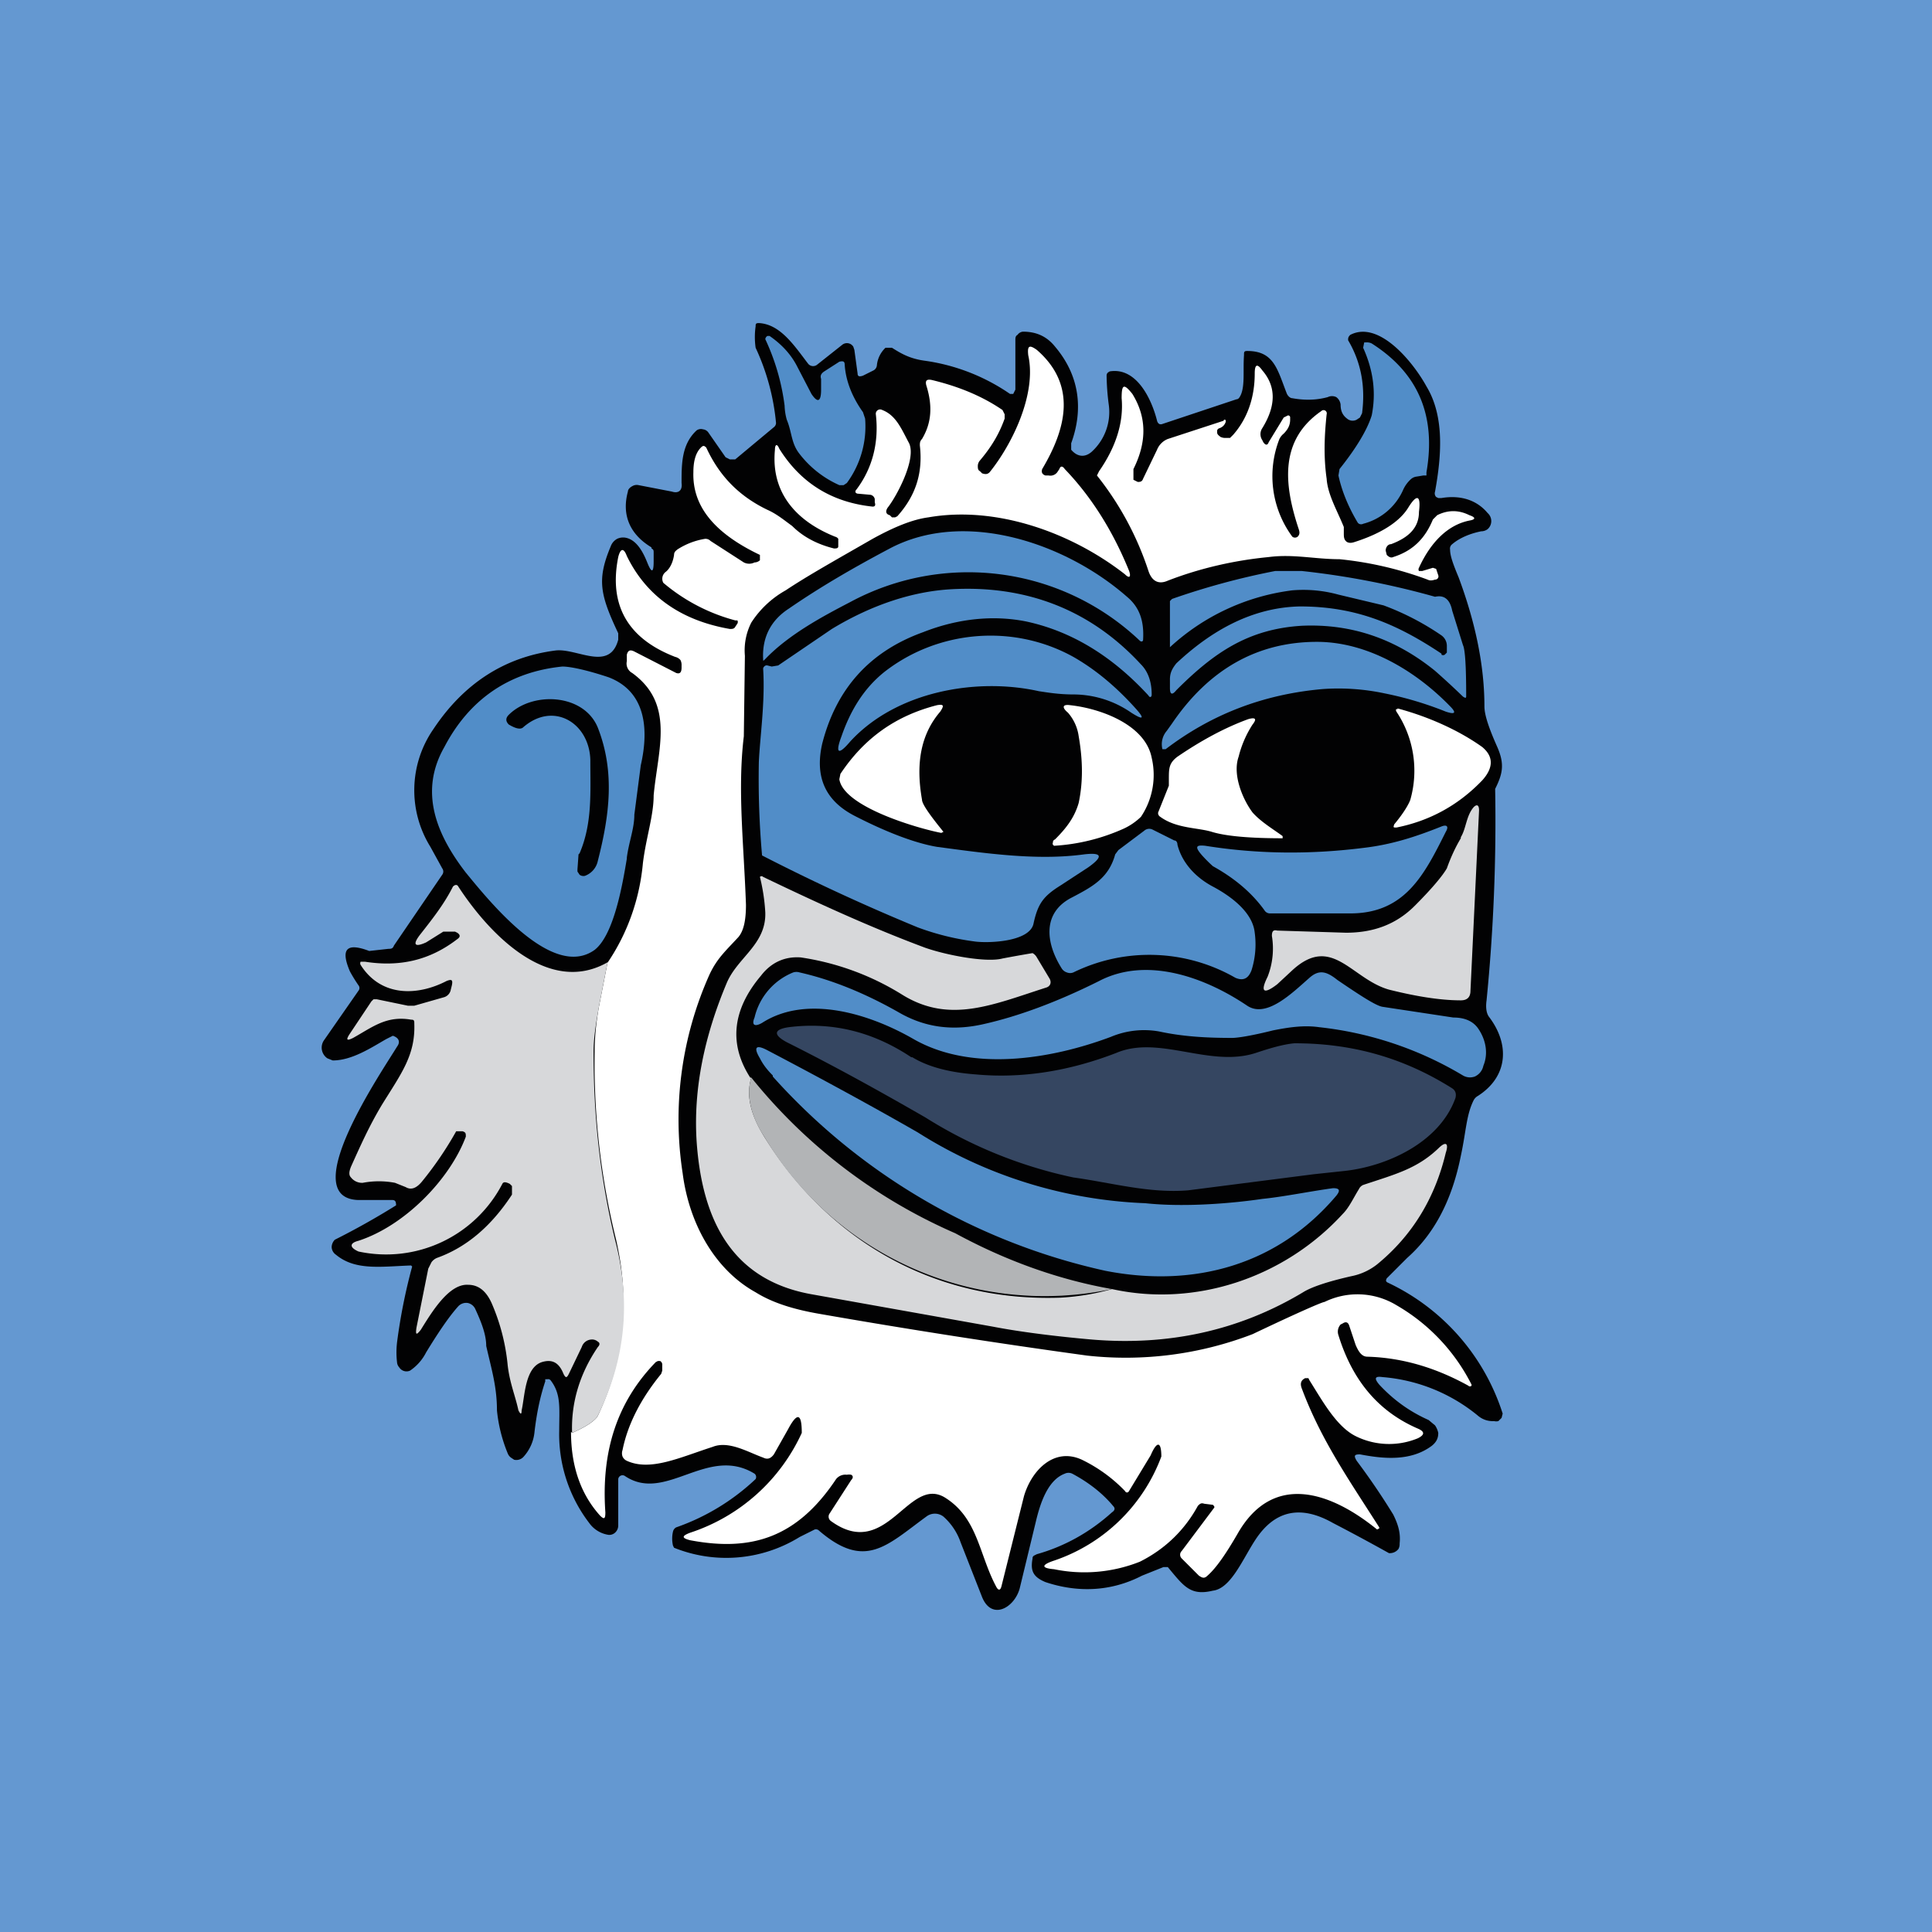 <!-- by TradingView --><svg width="18" height="18" viewBox="0 0 18 18" xmlns="http://www.w3.org/2000/svg"><path fill="#6498D1" d="M0 0h18v18H0z"/><path d="M6.07 5.1c-.2-.12-.28-.3-.22-.52 0-.02.02-.04.04-.05a.08.08 0 0 1 .06-.01l.31.06c.06.02.1-.01.09-.08 0-.18 0-.36.14-.49A.07.07 0 0 1 6.55 4a.07.07 0 0 1 .05.03l.16.23.04.02h.05l.36-.3a.05.05 0 0 0 .02-.04 2.12 2.12 0 0 0-.19-.7.7.7 0 0 1 0-.2c0-.02 0-.03.03-.03.2.01.33.21.46.38a.06.06 0 0 0 .08.01l.24-.19a.07.07 0 0 1 .1.02l.01.03.03.22c0 .03.02.03.05.02l.1-.05a.06.06 0 0 0 .03-.05.26.26 0 0 1 .08-.16h.06c.08.05.16.1.3.12a1.85 1.85 0 0 1 .8.31h.03l.01-.02.01-.02v-.46c0-.02 0-.04.02-.05a.07.07 0 0 1 .05-.03c.12 0 .22.04.3.14.22.26.27.57.15.9v.06c.05.06.12.08.19.02a.5.5 0 0 0 .16-.44 2.28 2.28 0 0 1-.02-.27c0-.02.01-.03.03-.04.25-.04.39.26.44.46a.05.05 0 0 0 .02.03.04.04 0 0 0 .03 0l.69-.23c.02 0 .03-.02.04-.04.04-.09.02-.23.03-.37 0-.03 0-.04.03-.04.25 0 .28.17.37.4.01.02.03.04.05.04.11.02.22.02.33-.01a.09.09 0 0 1 .08 0 .1.1 0 0 1 .04.07c0 .06.02.1.06.13a.08.08 0 0 0 .09.01l.03-.02.02-.04c.03-.23 0-.46-.13-.68 0-.02 0-.03.02-.05.27-.14.59.26.71.48.17.28.14.65.08.98a.05.05 0 0 0 .01.05l.02.01h.03c.18-.03.33.02.43.14a.1.1 0 0 1 0 .15.1.1 0 0 1-.06.02c-.1.02-.2.06-.27.12a.05.05 0 0 0-.02.05c0 .06.03.14.08.26.16.43.24.83.24 1.2 0 .08.04.2.12.38.07.16.05.25-.02.39a16.92 16.92 0 0 1-.08 1.97c-.01.07 0 .12.02.15.2.26.18.56-.1.74a.1.1 0 0 0-.04.04c-.07.14-.07.29-.12.52-.08.4-.24.72-.5.95l-.19.19c-.01.02-.01.03.01.04A2.03 2.03 0 0 1 14 13.17l-.01.04-.03.03a.08.08 0 0 1-.04 0 .21.21 0 0 1-.15-.05 1.6 1.6 0 0 0-.89-.36c-.07-.01-.08.01-.03.07.13.14.28.25.46.33l.06.05a.2.2 0 0 1 .03.07c0 .04-.01.08-.06.12-.2.15-.46.12-.67.08-.05 0-.06.01-.03.06.15.2.26.37.34.5.05.1.07.18.06.27a.1.1 0 0 1-.01.05.1.1 0 0 1-.09.04 19.1 19.1 0 0 0-.52-.28c-.3-.17-.54-.12-.72.15-.12.18-.23.46-.4.48-.21.05-.27-.04-.42-.22h-.04l-.2.08c-.29.15-.6.16-.9.06-.12-.05-.14-.11-.12-.22 0-.01 0-.02.02-.03l.02-.01c.25-.07.49-.2.7-.39.03-.02.03-.04.01-.06-.1-.12-.23-.22-.38-.3a.08.08 0 0 0-.07 0c-.16.06-.23.28-.27.45l-.15.62c-.05.18-.26.3-.35.08l-.2-.51a.57.57 0 0 0-.16-.24.13.13 0 0 0-.16 0c-.37.27-.57.5-1 .13a.04.04 0 0 0-.04-.01l-.14.07a1.3 1.3 0 0 1-1.17.1l-.01-.02a.29.29 0 0 1 0-.13.06.06 0 0 1 .03-.04 2.07 2.07 0 0 0 .74-.45.04.04 0 0 0-.01-.05c-.44-.27-.83.28-1.21.02a.04.04 0 0 0-.04 0 .04.04 0 0 0-.02.03v.43a.09.09 0 0 1-.03.07.08.08 0 0 1-.06.02.27.27 0 0 1-.18-.11 1.36 1.36 0 0 1-.28-.86c0-.21.02-.34-.08-.47a.03.03 0 0 0-.03-.01h-.02v.02c-.05.15-.08.3-.1.47a.4.4 0 0 1-.1.23.09.09 0 0 1-.09.03l-.03-.02a.09.09 0 0 1-.03-.04 1.41 1.41 0 0 1-.1-.4c0-.22-.05-.38-.1-.6 0-.1-.04-.21-.1-.34a.1.1 0 0 0-.07-.06.1.1 0 0 0-.09.03c-.09.1-.19.25-.3.43a.45.45 0 0 1-.15.17.08.08 0 0 1-.1-.03.08.08 0 0 1-.02-.04.8.8 0 0 1 0-.2 5.28 5.28 0 0 1 .14-.7l-.01-.01c-.28.01-.52.05-.7-.1a.09.09 0 0 1-.04-.07.1.1 0 0 1 .03-.07 7.07 7.07 0 0 0 .57-.32c0-.04-.01-.05-.04-.05h-.32c-.57-.03.23-1.2.37-1.43.03-.04.02-.08-.04-.1l-.06.03c-.14.08-.32.2-.5.2l-.05-.02a.12.12 0 0 1-.03-.17l.32-.46a.04.04 0 0 0 0-.05 1.38 1.38 0 0 1-.08-.13c-.09-.21-.03-.27.18-.19l.18-.02c.02 0 .04 0 .05-.03l.45-.66a.05.05 0 0 0 0-.06l-.11-.2a1 1 0 0 1 .03-1.1c.28-.42.66-.67 1.14-.73.2-.02.5.2.58-.1V5.9c-.17-.36-.2-.5-.07-.81a.13.13 0 0 1 .06-.07.13.13 0 0 1 .08-.01c.1.02.16.13.2.23.04.1.06.1.06-.01v-.08c0-.02 0-.03-.02-.04Z" fill="#020203"/><path d="M7.56 3.67c.06.09.09.07.09-.04v-.1c-.01-.03 0-.05.03-.07l.14-.09c.04-.01.05 0 .05.03.01.15.07.3.17.44l.02.06a.89.89 0 0 1-.17.6l-.03.02h-.04a.96.96 0 0 1-.37-.29c-.08-.1-.07-.2-.12-.32a.55.55 0 0 1-.02-.13 2.07 2.07 0 0 0-.18-.62.04.04 0 0 1 .02-.03h.02c.13.09.21.19.26.29l.13.25ZM13.15 4.46a.3.3 0 0 0-.08.11.56.56 0 0 1-.37.31.04.04 0 0 1-.05-.01c-.09-.15-.15-.3-.18-.44l.01-.06c.16-.2.26-.37.3-.5.04-.2.02-.41-.08-.63l.01-.05h.02a.1.1 0 0 1 .05.01c.44.28.6.68.51 1.2v.03h-.03l-.06.01a.1.1 0 0 0-.05.02Z" fill="#518DC8"/><path d="M5.33 13.35c.14-.06.22-.12.24-.16.25-.53.3-1.07.17-1.64a6.87 6.87 0 0 1-.2-1.75c0-.11.01-.25.04-.42l.08-.41c.19-.28.3-.6.33-.93.03-.24.1-.44.1-.63.04-.43.2-.85-.2-1.14a.1.1 0 0 1-.05-.11V6.1c.01-.04.03-.05.07-.03l.39.2c.03.01.05 0 .05-.05v-.02a.1.1 0 0 0-.01-.05.09.09 0 0 0-.05-.03c-.44-.17-.62-.48-.53-.93.02-.08.05-.09.08-.01.18.37.5.6.96.68.02 0 .04 0 .05-.02l.02-.03a.03.03 0 0 0 0-.03h-.02a1.72 1.72 0 0 1-.67-.35.08.08 0 0 1 .02-.1c.04-.03.07-.09.08-.16 0-.03.02-.04.03-.05a.67.67 0 0 1 .26-.1c.01 0 .03 0 .05.02l.31.2a.11.11 0 0 0 .1 0c.03 0 .05-.02.05-.02v-.05c-.42-.2-.63-.45-.62-.77 0-.1.02-.18.07-.23.02-.02.03-.02.05 0 .12.26.3.45.57.58.09.04.16.1.23.15.1.1.23.17.39.21.02 0 .04 0 .04-.02v-.07A.05.05 0 0 0 7.78 5c-.35-.14-.6-.4-.56-.81 0-.05.02-.06.04-.01.2.32.49.5.87.54.02 0 .03-.01.02-.04v-.03a.05.05 0 0 0-.04-.04L8 4.6c-.03 0-.04-.02-.02-.04.15-.2.21-.44.18-.7a.04.04 0 0 1 .02-.04.04.04 0 0 1 .04 0c.13.05.18.18.25.31.07.15-.12.5-.2.6-.02.03-.02.06.02.07l.02.02h.03l.02-.01c.17-.19.24-.4.21-.66 0-.02 0-.04.02-.06.09-.15.1-.31.04-.5-.01-.04 0-.06.05-.05.25.06.47.15.66.28l.02.04v.04c-.05.14-.12.26-.23.39a.08.08 0 0 0-.02.05c0 .02 0 .04.02.05l.02.02c.03.01.05.01.07-.01.21-.26.44-.73.36-1.09-.01-.09.01-.1.08-.05.38.33.27.74.05 1.11-.01.03 0 .05.03.06h.03a.08.08 0 0 0 .08-.03l.02-.03c.01-.03.03-.03.05 0 .25.26.45.58.6.95.02.06 0 .07-.04.03-.5-.39-1.2-.64-1.83-.53-.15.02-.32.09-.52.2-.33.19-.6.34-.81.48A.91.91 0 0 0 7 5.8a.57.57 0 0 0-.06.31l-.01.75c-.06.5 0 1 .02 1.57 0 .14-.02.24-.07.3-.12.13-.2.2-.27.35a3.3 3.3 0 0 0-.25 1.85c.06.47.3.9.68 1.11.16.1.36.16.59.2a69.14 69.14 0 0 0 2.5.39 3.29 3.29 0 0 0 1.54-.2c.42-.2.65-.3.67-.3a.7.7 0 0 1 .67.03 1.78 1.78 0 0 1 .7.74v.01a.02.02 0 0 1-.03 0c-.29-.16-.6-.26-.94-.27-.05 0-.08-.04-.11-.11l-.06-.18c-.01-.03-.03-.04-.06-.02l-.02.01a.1.1 0 0 0-.02.1c.13.42.37.71.74.87.07.03.06.06 0 .09a.7.7 0 0 1-.58-.02c-.18-.09-.31-.33-.43-.52l-.01-.02h-.03c-.04.02-.05.05-.03.1.18.48.44.85.72 1.29v.01l-.02.01c-.43-.35-.97-.54-1.3.04-.11.19-.2.32-.28.39-.03.03-.05.02-.08 0l-.16-.16c-.02-.02-.02-.05 0-.07l.3-.4c.01-.01 0-.02-.01-.03l-.08-.01c-.03-.01-.04 0-.06.02-.12.22-.3.4-.54.52a1.4 1.4 0 0 1-.8.07c-.12-.01-.12-.04 0-.08a1.62 1.62 0 0 0 1-.97c0-.14-.04-.15-.1-.01l-.2.33c-.01.02-.03.02-.04 0a1.41 1.41 0 0 0-.4-.29c-.26-.12-.47.1-.54.34l-.21.84c-.01.04-.03.04-.05 0-.16-.3-.17-.64-.48-.83-.34-.2-.54.6-1.06.22a.05.05 0 0 1-.01-.07l.2-.31c.02-.02.02-.04 0-.05a.1.1 0 0 0-.04 0 .11.11 0 0 0-.1.04c-.36.54-.78.68-1.36.57-.08-.02-.08-.04 0-.07a1.74 1.74 0 0 0 1.04-.93c0-.18-.04-.2-.13-.03l-.13.23c-.03.04-.06.05-.1.03-.14-.05-.32-.16-.47-.1-.31.1-.58.23-.8.13a.08.08 0 0 1-.04-.04.09.09 0 0 1 0-.06c.05-.25.18-.49.36-.71l.01-.03v-.05a.04.04 0 0 0-.02-.04h-.02l-.02.01c-.36.37-.51.83-.47 1.4 0 .06-.01.07-.05.03-.18-.2-.27-.46-.27-.78Z" fill="#fff"/><path d="M11.34 4.01v.02c0 .02.02.03.03.04a.1.1 0 0 0 .05.01h.04l.03-.03c.14-.16.2-.36.2-.57 0-.08.02-.1.07-.03.13.15.13.33 0 .54a.1.1 0 0 0 0 .11l.01.02c.02.03.04.03.05 0l.14-.23.04-.02s.02 0 .02.02v.02c0 .05-.02.09-.06.13a.15.15 0 0 0-.04.05.95.95 0 0 0 .12.91.04.04 0 0 0 .05 0c.02-.02.02-.04.01-.07-.14-.42-.18-.83.21-1.1a.03.03 0 0 1 .05.03c-.02.19-.03.39 0 .6.01.15.1.3.16.45v.06c0 .03 0 .06.03.08.02.01.04.01.07 0 .25-.08.42-.19.5-.32.08-.13.12-.12.1.04 0 .15-.1.24-.26.3-.03 0-.05.03-.05.06l.01.04c.02.02.04.03.06.02.19-.06.3-.18.37-.35l.04-.04c.1-.05.2-.05.3 0 .06.02.06.04 0 .05-.2.04-.36.2-.47.44a.03.03 0 0 0 0 .03h.03l.1-.03.03.01.02.06a.03.03 0 0 1-.03.04c-.03.01-.05.01-.07 0a3.29 3.29 0 0 0-.82-.19c-.23 0-.43-.05-.66-.02-.31.03-.63.1-.94.22-.09.04-.15 0-.18-.09a2.85 2.85 0 0 0-.48-.89l.02-.04c.16-.23.23-.46.21-.68 0-.13.02-.14.1-.04.13.21.14.44.01.7v.1l.04.02c.02 0 .04 0 .05-.03l.13-.27a.18.18 0 0 1 .1-.1l.52-.17a.01.01 0 0 1 .02 0v.01c-.01.03-.03.05-.06.06a.03.03 0 0 0-.02.02Z" fill="#fff"/><path d="M7.92 5.61c-.25.13-.57.3-.79.53-.02.02-.02.02-.02 0-.01-.2.07-.36.24-.47.29-.2.6-.38.94-.56.7-.37 1.64-.05 2.21.45.12.1.16.23.15.4 0 .02-.02.02-.03.01a2.32 2.32 0 0 0-2.7-.36ZM13.43 6.1a.03.03 0 0 0 .03 0l.02-.02v-.06a.12.12 0 0 0-.05-.1 2.47 2.47 0 0 0-.54-.28l-.42-.1a1.23 1.23 0 0 0-.43-.04 2.06 2.06 0 0 0-1.14.53V5.6l.02-.02a6.86 6.86 0 0 1 .96-.26h.25a7.58 7.58 0 0 1 1.24.24c.09-.02.14.03.16.13l.1.32c.02.04.03.2.03.47 0 .02 0 .03-.03.01a7.5 7.5 0 0 0-.26-.24c-.37-.3-.78-.44-1.24-.42-.5.03-.82.25-1.17.6-.04.05-.06.04-.06-.02v-.08c0-.06.02-.1.06-.15.32-.3.7-.52 1.15-.53.52 0 .9.16 1.32.44Z" fill="#518DC8"/><path d="m7.25 6.2.5-.34c.38-.23.76-.35 1.11-.37.7-.04 1.3.19 1.77.7.07.07.1.17.1.28 0 .03-.02.03-.03.01-.34-.37-.72-.6-1.14-.69-.3-.06-.63-.03-.96.1-.5.18-.81.53-.94 1.04-.07.31.03.53.3.67.33.17.59.26.77.29.45.06.93.13 1.37.07.17-.02.18.02.04.12l-.26.17c-.16.1-.21.17-.25.35-.03.18-.44.19-.56.17a2.4 2.4 0 0 1-.52-.13 19 19 0 0 1-1.45-.67 8.09 8.09 0 0 1-.03-.87c.01-.23.06-.56.04-.87a.03.03 0 0 1 .01-.02.03.03 0 0 1 .03-.01l.04.01.06-.01Z" fill="#518DC8"/><path d="M10.54 6.64a.95.95 0 0 0-.54-.17c-.14 0-.25-.02-.32-.03-.58-.13-1.33 0-1.76.47-.11.13-.14.11-.08-.05.08-.23.2-.44.4-.6.5-.39 1.2-.45 1.76-.14.21.12.4.28.58.48.09.1.07.11-.04.04ZM10.86 6.98h-.03a.19.19 0 0 1 .04-.17l.05-.07c.34-.5.79-.76 1.35-.76.47 0 .92.27 1.24.6.06.06.05.08-.04.05a3.23 3.23 0 0 0-.57-.17 2.07 2.07 0 0 0-.58-.04c-.56.05-1.04.24-1.46.56ZM5.84 8c-.04.24-.12.71-.3.85-.39.28-.97-.44-1.2-.72-.27-.35-.44-.75-.2-1.17.23-.44.6-.7 1.1-.75.07 0 .22.03.43.1.34.13.38.47.3.82l-.06.46c0 .13-.05.25-.07.4Z" fill="#518DC8"/><path d="M8.59 7.45c0 .04.07.14.2.3l-.02.01c-.21-.04-.91-.24-.95-.5l.01-.05c.22-.33.51-.54.9-.64.06-.01.07 0 .03.06-.18.21-.23.48-.17.82ZM9.83 7.82c.1-.1.18-.2.22-.34.04-.19.04-.39 0-.62a.42.42 0 0 0-.1-.22c-.06-.05-.05-.08.02-.07.28.03.7.18.76.49a.7.7 0 0 1-.1.55.58.58 0 0 1-.16.11 1.84 1.84 0 0 1-.65.16l-.01-.01a.02.02 0 0 1 0-.02c0-.01 0-.02.02-.03ZM13.02 6.6c.3.08.58.21.79.36.12.1.09.21 0 .31-.23.24-.5.38-.8.44-.03 0-.03 0-.02-.03.1-.12.14-.2.15-.23a.99.99 0 0 0-.13-.82c-.01-.02 0-.03.01-.02ZM11.54 7.05c-.06.17.04.4.13.52.08.09.2.16.28.22v.02c-.31 0-.53-.02-.66-.06-.13-.04-.33-.03-.48-.14a.04.04 0 0 1-.02-.04l.1-.25v-.06c0-.1 0-.15.08-.21.22-.15.44-.27.66-.35.07-.02.08 0 .04.05a.99.99 0 0 0-.13.3Z" fill="#fff"/><path d="M13.61 7.8c.05-.08.05-.2.12-.28.03-.03.05-.02.05.03l-.08 1.68c0 .06-.03.09-.09.09-.2 0-.43-.04-.67-.1-.35-.1-.53-.52-.9-.18l-.14.13c-.13.1-.16.07-.09-.07a.72.72 0 0 0 .04-.38c0-.04.01-.06.05-.05l.64.02c.26 0 .47-.08.64-.25.16-.16.26-.28.3-.35.05-.14.1-.23.13-.28Z" fill="#D7D8DA"/><path d="M12.7 7.9c.26-.03.48-.1.73-.2.05-.02.07 0 .04.05-.2.4-.38.76-.89.76h-.75a.06.06 0 0 1-.05-.03c-.13-.18-.3-.31-.48-.41a1.35 1.35 0 0 1-.1-.1c-.07-.08-.06-.1.03-.09.5.08.99.08 1.47.02ZM10.97 7.87c.04.16.16.3.33.39.15.08.37.23.39.43a.8.8 0 0 1-.03.35c-.03.08-.08.1-.15.07A1.61 1.61 0 0 0 10 9.06a.08.08 0 0 1-.06 0 .09.09 0 0 1-.05-.04c-.15-.24-.18-.52.1-.66.19-.1.34-.18.4-.4l.03-.04.24-.18a.07.07 0 0 1 .08-.01l.2.1c.02 0 .03.02.03.04Z" fill="#518DC8"/><path d="M7 10.04c-.05.16-.01.34.12.55.62 1 1.62 1.54 2.76 1.5.18-.01.34-.04.48-.08.77.17 1.6-.1 2.15-.7.06-.06.1-.15.15-.23a.08.08 0 0 1 .04-.04c.3-.1.5-.15.7-.34.07-.07.1-.05.07.04-.1.42-.31.77-.64 1.04a.56.56 0 0 1-.24.11c-.22.05-.37.1-.45.15-.6.36-1.26.5-1.97.44-.23-.02-.61-.06-.92-.12l-1.68-.3c-.75-.13-1.03-.69-1.08-1.43-.03-.48.07-.97.28-1.47.1-.24.37-.36.36-.66a1.8 1.8 0 0 0-.05-.33.02.02 0 0 1 .03 0c.5.24 1 .47 1.51.66.2.07.57.14.72.1a12.39 12.39 0 0 1 .28-.05.1.1 0 0 1 .04.04l.12.2c.02.04 0 .07-.03.08-.5.16-.9.34-1.34.07a2.47 2.47 0 0 0-.95-.35c-.14-.01-.27.04-.37.17-.27.32-.3.64-.1.95ZM5.66 8.97l-.08.41c-.03.17-.05.3-.05.42 0 .6.06 1.17.2 1.75.15.57.1 1.11-.16 1.64-.02.04-.1.1-.24.16-.01-.28.07-.55.24-.8.02-.02.02-.04 0-.05a.08.08 0 0 0-.06-.02.1.1 0 0 0-.09.07l-.12.25c-.02.04-.03.04-.05 0-.04-.1-.1-.14-.2-.11-.16.05-.16.32-.19.45 0 .04-.01.04-.03 0-.03-.14-.08-.25-.1-.42a1.9 1.9 0 0 0-.15-.58c-.05-.11-.12-.17-.22-.17-.18-.01-.34.26-.44.42-.04.05-.05.05-.04-.02l.11-.55.03-.06a.12.12 0 0 1 .05-.04c.28-.1.51-.3.7-.59v-.08l-.02-.02c-.04-.02-.06-.02-.07 0a1.22 1.22 0 0 1-1.34.63c-.09-.04-.08-.08 0-.1.43-.14.85-.57 1-.97 0-.03 0-.04-.03-.05h-.06a3.24 3.24 0 0 1-.32.47c-.05.06-.1.08-.15.05l-.1-.04a.8.8 0 0 0-.3 0 .13.13 0 0 1-.11-.05c-.02-.02-.02-.05 0-.1.09-.2.17-.38.29-.58.18-.29.31-.46.3-.75 0-.03 0-.04-.03-.04-.23-.04-.36.07-.54.17-.06.03-.07.02-.03-.04l.2-.3.02-.02h.03l.29.06h.06l.28-.08a.09.09 0 0 0 .06-.07l.01-.04c.01-.05 0-.06-.05-.04-.27.14-.61.15-.8-.15a.03.03 0 0 1 0-.03h.04c.32.05.6-.01.86-.21.03-.02.03-.04 0-.06l-.02-.01h-.11l-.16.1c-.11.05-.13.02-.05-.08.11-.14.22-.28.3-.44.02-.02.04-.02.05 0 .28.43.84 1.03 1.4.7Z" fill="#D7D8DA"/><path d="M11.62 9.37c.18.12.42-.12.58-.26.09-.08.16-.06.26.02.22.15.36.24.42.25l.66.1c.1 0 .18.03.23.1.07.1.1.23.05.35a.14.14 0 0 1-.08.1.13.13 0 0 1-.11-.01 3.3 3.3 0 0 0-1.34-.45c-.14-.02-.28 0-.43.03-.2.05-.33.07-.38.07-.22 0-.45-.01-.68-.06a.8.8 0 0 0-.45.05c-.56.21-1.3.33-1.84.02-.4-.23-.99-.42-1.41-.15-.07.04-.1.02-.07-.05a.6.6 0 0 1 .36-.42.1.1 0 0 1 .06 0c.31.07.62.2.92.37.24.14.5.18.8.11.31-.07.67-.2 1.07-.4.44-.23.98-.04 1.38.23Z" fill="#518DC8"/><path d="M8.5 9.85c.13.08.32.14.59.16.43.04.87-.03 1.31-.2.4-.17.87.14 1.3 0 .12-.04.25-.08.36-.09.53 0 1.01.13 1.47.42.03.02.04.05.03.09-.15.42-.65.64-1.04.68l-.28.03-1.17.15c-.36.03-.71-.07-1.07-.12a4.23 4.23 0 0 1-1.38-.56c-.4-.23-.83-.47-1.29-.7-.13-.07-.12-.12.02-.14.4-.05.78.04 1.14.28Z" fill="#354661"/><path d="M7.2 10.02c-.05-.05-.09-.1-.12-.16-.06-.1-.04-.13.06-.08.42.22.94.5 1.41.77a4.27 4.27 0 0 0 2.12.66c.37.04.82 0 1.09-.04.2-.02.44-.07.66-.1.06 0 .07.02.03.07-.55.65-1.33.86-2.15.7a5.85 5.85 0 0 1-3.1-1.81Z" fill="#518DC8"/><path d="M7 10.04a5 5 0 0 0 1.9 1.45c.46.25.95.43 1.46.52a3.04 3.04 0 0 1-3.24-1.42c-.13-.2-.17-.4-.12-.55Z" fill="#B2B4B6"/><path d="M5.4 7.95c.12-.28.1-.57.1-.87-.01-.35-.35-.55-.63-.3-.03.02-.08 0-.13-.03-.03-.03-.03-.06 0-.09.22-.22.7-.2.83.12.16.41.11.81 0 1.24a.19.19 0 0 1-.12.14.06.06 0 0 1-.05-.01l-.02-.03V8.1l.01-.14Z" fill="#020203"/></svg>